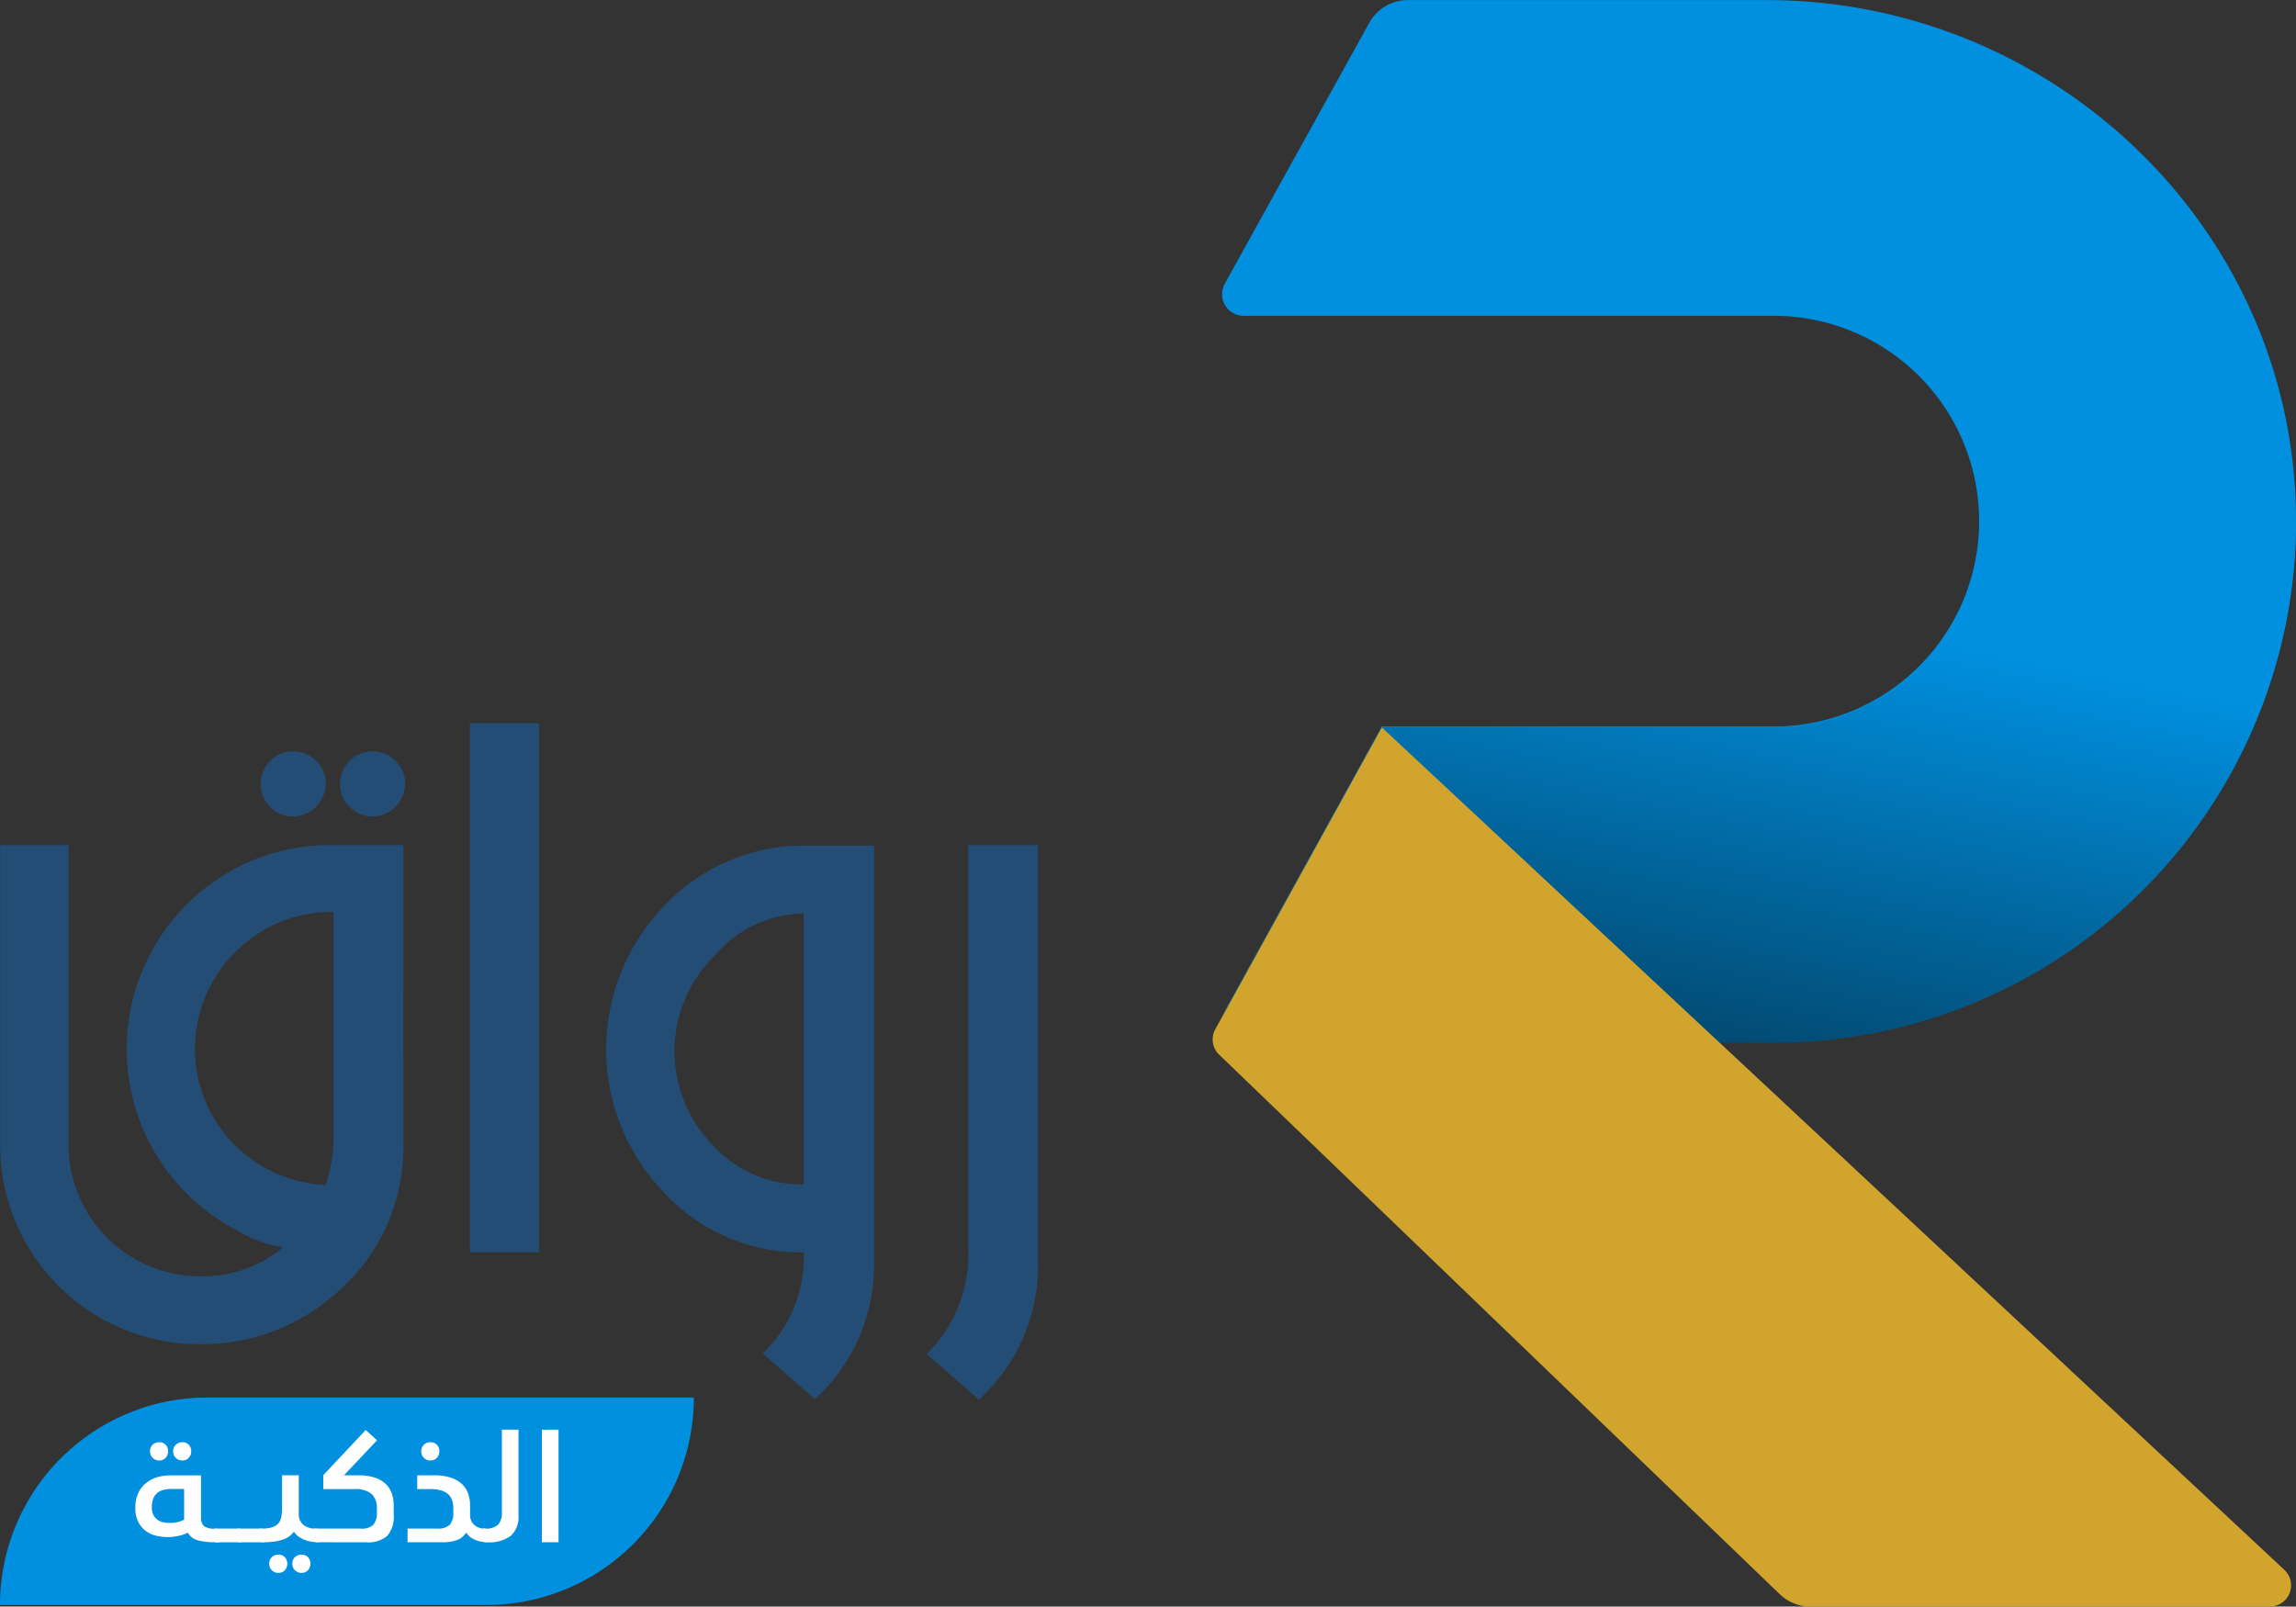 <svg xmlns="http://www.w3.org/2000/svg" xmlns:xlink="http://www.w3.org/1999/xlink" width="143.359" height="100.324" viewBox="0 0 143.359 100.324">
  <rect x="0" y="0" width="143.359" height="100.324" fill="#333333" stroke="none"/>
  <defs>
    <linearGradient id="linear-gradient" x1="0.642" y1="0.221" x2="0.039" y2="1.678" gradientUnits="objectBoundingBox">
      <stop offset="0" stop-color="#0090df"/>
      <stop offset="1" stop-color="#040506"/>
    </linearGradient>
  </defs>
  <g id="Group_1046" data-name="Group 1046" transform="translate(-72.193 -151.449)">
    <g id="Group_9" data-name="Group 9" transform="translate(72.205 151.449)">
      <g id="Group_7" data-name="Group 7" transform="translate(75.703)">
        <g id="Group_4" data-name="Group 4" transform="translate(0.584)">
          <path id="Path_4" data-name="Path 4" d="M370.342,216.531l-33.139.01a1.35,1.35,0,0,1-1.183-2l9.78-17.713.023-.014h24.184a12.823,12.823,0,1,0,.335-25.643H337.175a1.35,1.35,0,0,1-1.181-2l9.028-16.3a2.751,2.751,0,0,1,2.406-1.417h22.394c17.872,0,32.8,14.192,33.058,32.062A32.577,32.577,0,0,1,370.342,216.531Z" transform="translate(-335.823 -151.449)" fill="#0090df"/>
        </g>
        <g id="Group_5" data-name="Group 5" transform="translate(0.592 32.335)">
          <path id="Path_5" data-name="Path 5" d="M383.176,263.2c0,.079.006.158.006.238a12.836,12.836,0,0,1-12.821,12.821H345.826l-9.809,17.767a1.323,1.323,0,0,0,1.159,1.963l33.185-.01A32.578,32.578,0,0,0,402.9,263.205l-.005-.005Z" transform="translate(-335.85 -263.2)" fill="url(#linear-gradient)"/>
        </g>
        <g id="Group_6" data-name="Group 6" transform="translate(0 45.427)">
          <path id="Path_6" data-name="Path 6" d="M400.722,360.981l-56.35-52.606-10.4,18.842a1.323,1.323,0,0,0,.241,1.593L369.215,362.5a2.753,2.753,0,0,0,1.909.77h28.695A1.323,1.323,0,0,0,400.722,360.981Z" transform="translate(-333.804 -308.375)" fill="#d1a42e"/>
        </g>
      </g>
      <g id="Group_8" data-name="Group 8" transform="translate(0 45.16)">
        <path id="Path_7" data-name="Path 7" d="M97.406,337.869a11.965,11.965,0,0,1-4.209,9.515,12.556,12.556,0,0,1-8.419,3.171,12.429,12.429,0,0,1-12.542-12.513V319.388H76.5v18.654a8.22,8.22,0,0,0,8.275,8.275A7.8,7.8,0,0,0,89.91,344.5,7.7,7.7,0,0,1,87,343.434a12.752,12.752,0,0,1-3.071-20.385,12.663,12.663,0,0,1,9.125-3.661h4.353Zm-4.353-.461V323.568a8.384,8.384,0,0,0-6.083,2.45,8.5,8.5,0,0,0,5.593,14.589A9.564,9.564,0,0,0,93.053,337.408Zm-.49-21.854a2.067,2.067,0,0,1-2.047,2.047,1.921,1.921,0,0,1-1.427-.605,1.991,1.991,0,0,1-.591-1.442,2.018,2.018,0,0,1,2.018-2.018,1.993,1.993,0,0,1,1.441.591A1.922,1.922,0,0,1,92.563,315.553Zm4.959,0a2.067,2.067,0,0,1-2.047,2.047,1.92,1.92,0,0,1-1.427-.605,1.991,1.991,0,0,1-.591-1.442,2.018,2.018,0,0,1,2.018-2.018,1.994,1.994,0,0,1,1.442.591A1.923,1.923,0,0,1,97.522,315.553Z" transform="translate(-72.236 -311.776)" fill="#244d75"/>
        <path id="Path_8" data-name="Path 8" d="M178.012,340.492h-4.324V307.451h4.324Z" transform="translate(-144.361 -307.451)" fill="#244d75"/>
        <path id="Path_9" data-name="Path 9" d="M219.847,359.86a11.3,11.3,0,0,1-3.691,8.592L212.9,365.6a8.343,8.343,0,0,0,2.566-6.314,11.66,11.66,0,0,1-8.744-3.748,12.884,12.884,0,0,1,.058-17.919,11.992,11.992,0,0,1,8.91-3.734h4.159Zm-4.383-4.815V338.12a7.486,7.486,0,0,0-5.594,2.666,8.374,8.374,0,0,0-.173,11.721A7.526,7.526,0,0,0,215.464,355.045Z" transform="translate(-165.288 -326.242)" fill="#244d75"/>
        <path id="Path_10" data-name="Path 10" d="M279.308,359.818a11.3,11.3,0,0,1-3.691,8.592l-3.258-2.854a8.687,8.687,0,0,0,2.595-6.632V333.783h4.354Z" transform="translate(-214.509 -326.171)" fill="#244d75"/>
      </g>
    </g>
    <g id="Group_11" data-name="Group 11" transform="translate(72.193 238.72)">
      <path id="Rectangle_2" data-name="Rectangle 2" d="M12.954,0h30.37a0,0,0,0,1,0,0V0A12.954,12.954,0,0,1,30.37,12.954H0a0,0,0,0,1,0,0v0A12.954,12.954,0,0,1,12.954,0Z" fill="#0090df"/>
      <g id="Group_10" data-name="Group 10" transform="translate(8.45 2.006)">
        <path id="Path_11" data-name="Path 11" d="M106.358,469.026a3.988,3.988,0,0,1-1.009-.115,1.01,1.01,0,0,1-.646-.478,2.8,2.8,0,0,1-.511.182,3.2,3.2,0,0,1-1.492,0,1.761,1.761,0,0,1-.641-.306,1.622,1.622,0,0,1-.459-.565,1.9,1.9,0,0,1-.177-.865,2.23,2.23,0,0,1,.158-.866,1.72,1.72,0,0,1,.459-.641,1.974,1.974,0,0,1,.7-.392,2.857,2.857,0,0,1,.885-.129h1.9v2.592a.705.705,0,0,0,.2.588,1.129,1.129,0,0,0,.665.148h.076a.246.246,0,0,1,.206.091.575.575,0,0,1,.072.339,1.479,1.479,0,0,1-.024.344.1.1,0,0,1-.1.077Zm-4.017-5.681a.541.541,0,0,1,.163-.406.565.565,0,0,1,.411-.158.534.534,0,0,1,.4.158.56.56,0,0,1,.153.406.576.576,0,0,1-.153.411.525.525,0,0,1-.4.163.556.556,0,0,1-.574-.574Zm.115,3.481a1.049,1.049,0,0,0,.1.507.869.869,0,0,0,.263.3.918.918,0,0,0,.349.148,1.814,1.814,0,0,0,.354.038,2.312,2.312,0,0,0,.536-.048,2.191,2.191,0,0,0,.411-.153V465.7h-.8a2.076,2.076,0,0,0-.473.053.97.97,0,0,0-.387.182.893.893,0,0,0-.258.344A1.355,1.355,0,0,0,102.456,466.826Zm1.329-3.481a.542.542,0,0,1,.162-.406.566.566,0,0,1,.411-.158.533.533,0,0,1,.4.158.559.559,0,0,1,.153.406.575.575,0,0,1-.153.411.525.525,0,0,1-.4.163.556.556,0,0,1-.574-.574Z" transform="translate(-101.423 -461.996)" fill="#fff"/>
        <path id="Path_12" data-name="Path 12" d="M119.57,481.44a.242.242,0,0,1,.205.1.625.625,0,0,1,.072.354.781.781,0,0,1-.043.325.126.126,0,0,1-.11.077h-1.416a.431.431,0,0,1-.325-.1.521.521,0,0,1-.086-.345c0-.274.1-.411.287-.411Z" transform="translate(-113.114 -475.262)" fill="#fff"/>
        <path id="Path_13" data-name="Path 13" d="M124.465,481.44a.242.242,0,0,1,.205.1.625.625,0,0,1,.072.354.781.781,0,0,1-.043.325.127.127,0,0,1-.11.077h-1.416a.431.431,0,0,1-.325-.1.521.521,0,0,1-.086-.345c0-.274.1-.411.287-.411Z" transform="translate(-116.594 -475.262)" fill="#fff"/>
        <path id="Path_14" data-name="Path 14" d="M127.9,473.256a2.2,2.2,0,0,0,.684-.086.819.819,0,0,0,.387-.253.9.9,0,0,0,.177-.417,3.393,3.393,0,0,0,.043-.573v-2h1.042v2.41a.85.85,0,0,0,.277.674,1.149,1.149,0,0,0,.785.244.244.244,0,0,1,.21.091.612.612,0,0,1,.067.339,1.264,1.264,0,0,1-.029.335c-.019.057-.051.086-.1.086a2.855,2.855,0,0,1-.421-.033,1.957,1.957,0,0,1-.425-.115,1.7,1.7,0,0,1-.378-.205,1.087,1.087,0,0,1-.287-.306,1.356,1.356,0,0,1-.7.5,3.781,3.781,0,0,1-1.191.158.527.527,0,0,1-.335-.091.4.4,0,0,1-.114-.33.6.6,0,0,1,.072-.306A.25.25,0,0,1,127.9,473.256Zm.488,2.19a.54.54,0,0,1,.162-.406.566.566,0,0,1,.411-.158.534.534,0,0,1,.4.158.559.559,0,0,1,.153.406.578.578,0,0,1-.153.411.526.526,0,0,1-.4.163.556.556,0,0,1-.574-.574Zm1.444,0a.54.54,0,0,1,.162-.406.565.565,0,0,1,.411-.158.533.533,0,0,1,.4.158.559.559,0,0,1,.153.406.578.578,0,0,1-.153.411.525.525,0,0,1-.4.163.556.556,0,0,1-.574-.574Z" transform="translate(-120.028 -467.078)" fill="#fff"/>
        <path id="Path_15" data-name="Path 15" d="M139.787,467.145a.561.561,0,0,1-.325-.086.37.37,0,0,1-.124-.325c0-.293.1-.44.306-.44h2.811a1.038,1.038,0,0,0,.784-.239,1.141,1.141,0,0,0,.22-.784v-.23a1.177,1.177,0,0,0-.33-.913,1.589,1.589,0,0,0-1.085-.3h-1.932v-.87l2.649-2.822.708.641-2.066,2.191h.927a3.14,3.14,0,0,1,.99.139,1.8,1.8,0,0,1,.679.387,1.521,1.521,0,0,1,.387.588,2.176,2.176,0,0,1,.124.751v.593a1.8,1.8,0,0,1-.406,1.324,1.817,1.817,0,0,1-1.306.4Z" transform="translate(-128.378 -460.115)" fill="#fff"/>
        <path id="Path_16" data-name="Path 16" d="M162.071,468.174a1.057,1.057,0,0,0,.794-.249,1.159,1.159,0,0,0,.21-.774v-.23a1.641,1.641,0,0,0-.072-.507.9.9,0,0,0-.239-.378,1.119,1.119,0,0,0-.449-.244,2.453,2.453,0,0,0-.7-.086h-.793v-.86h1.061a3.271,3.271,0,0,1,1.009.139,1.886,1.886,0,0,1,.7.387,1.517,1.517,0,0,1,.4.588,2.1,2.1,0,0,1,.129.751v.593a.827.827,0,0,0,.254.631.914.914,0,0,0,.655.239.219.219,0,0,1,.2.091.694.694,0,0,1,.058.339,1.1,1.1,0,0,1-.034.335c-.023.057-.049.086-.081.086a1.935,1.935,0,0,1-.736-.149,1.137,1.137,0,0,1-.555-.454,1.154,1.154,0,0,1-.555.459,2.444,2.444,0,0,1-.908.143h-2.2v-.852Zm-.995-4.83a.542.542,0,0,1,.162-.406.566.566,0,0,1,.411-.158.533.533,0,0,1,.4.158.561.561,0,0,1,.154.406.576.576,0,0,1-.154.411.525.525,0,0,1-.4.163.556.556,0,0,1-.574-.574Z" transform="translate(-143.221 -461.996)" fill="#fff"/>
        <path id="Path_17" data-name="Path 17" d="M176.081,466.247a1.173,1.173,0,0,0,.841-.239,1.062,1.062,0,0,0,.239-.774v-5.164H178.2v5.346a1.6,1.6,0,0,1-.478,1.281,2.24,2.24,0,0,1-1.5.4.58.58,0,0,1-.335-.086.37.37,0,0,1-.124-.325.732.732,0,0,1,.062-.3A.249.249,0,0,1,176.081,466.247Z" transform="translate(-154.275 -460.069)" fill="#fff"/>
        <path id="Path_18" data-name="Path 18" d="M190.273,460.069V467.1H189.23v-7.029Z" transform="translate(-163.848 -460.069)" fill="#fff"/>
      </g>
    </g>
  </g>
</svg>
